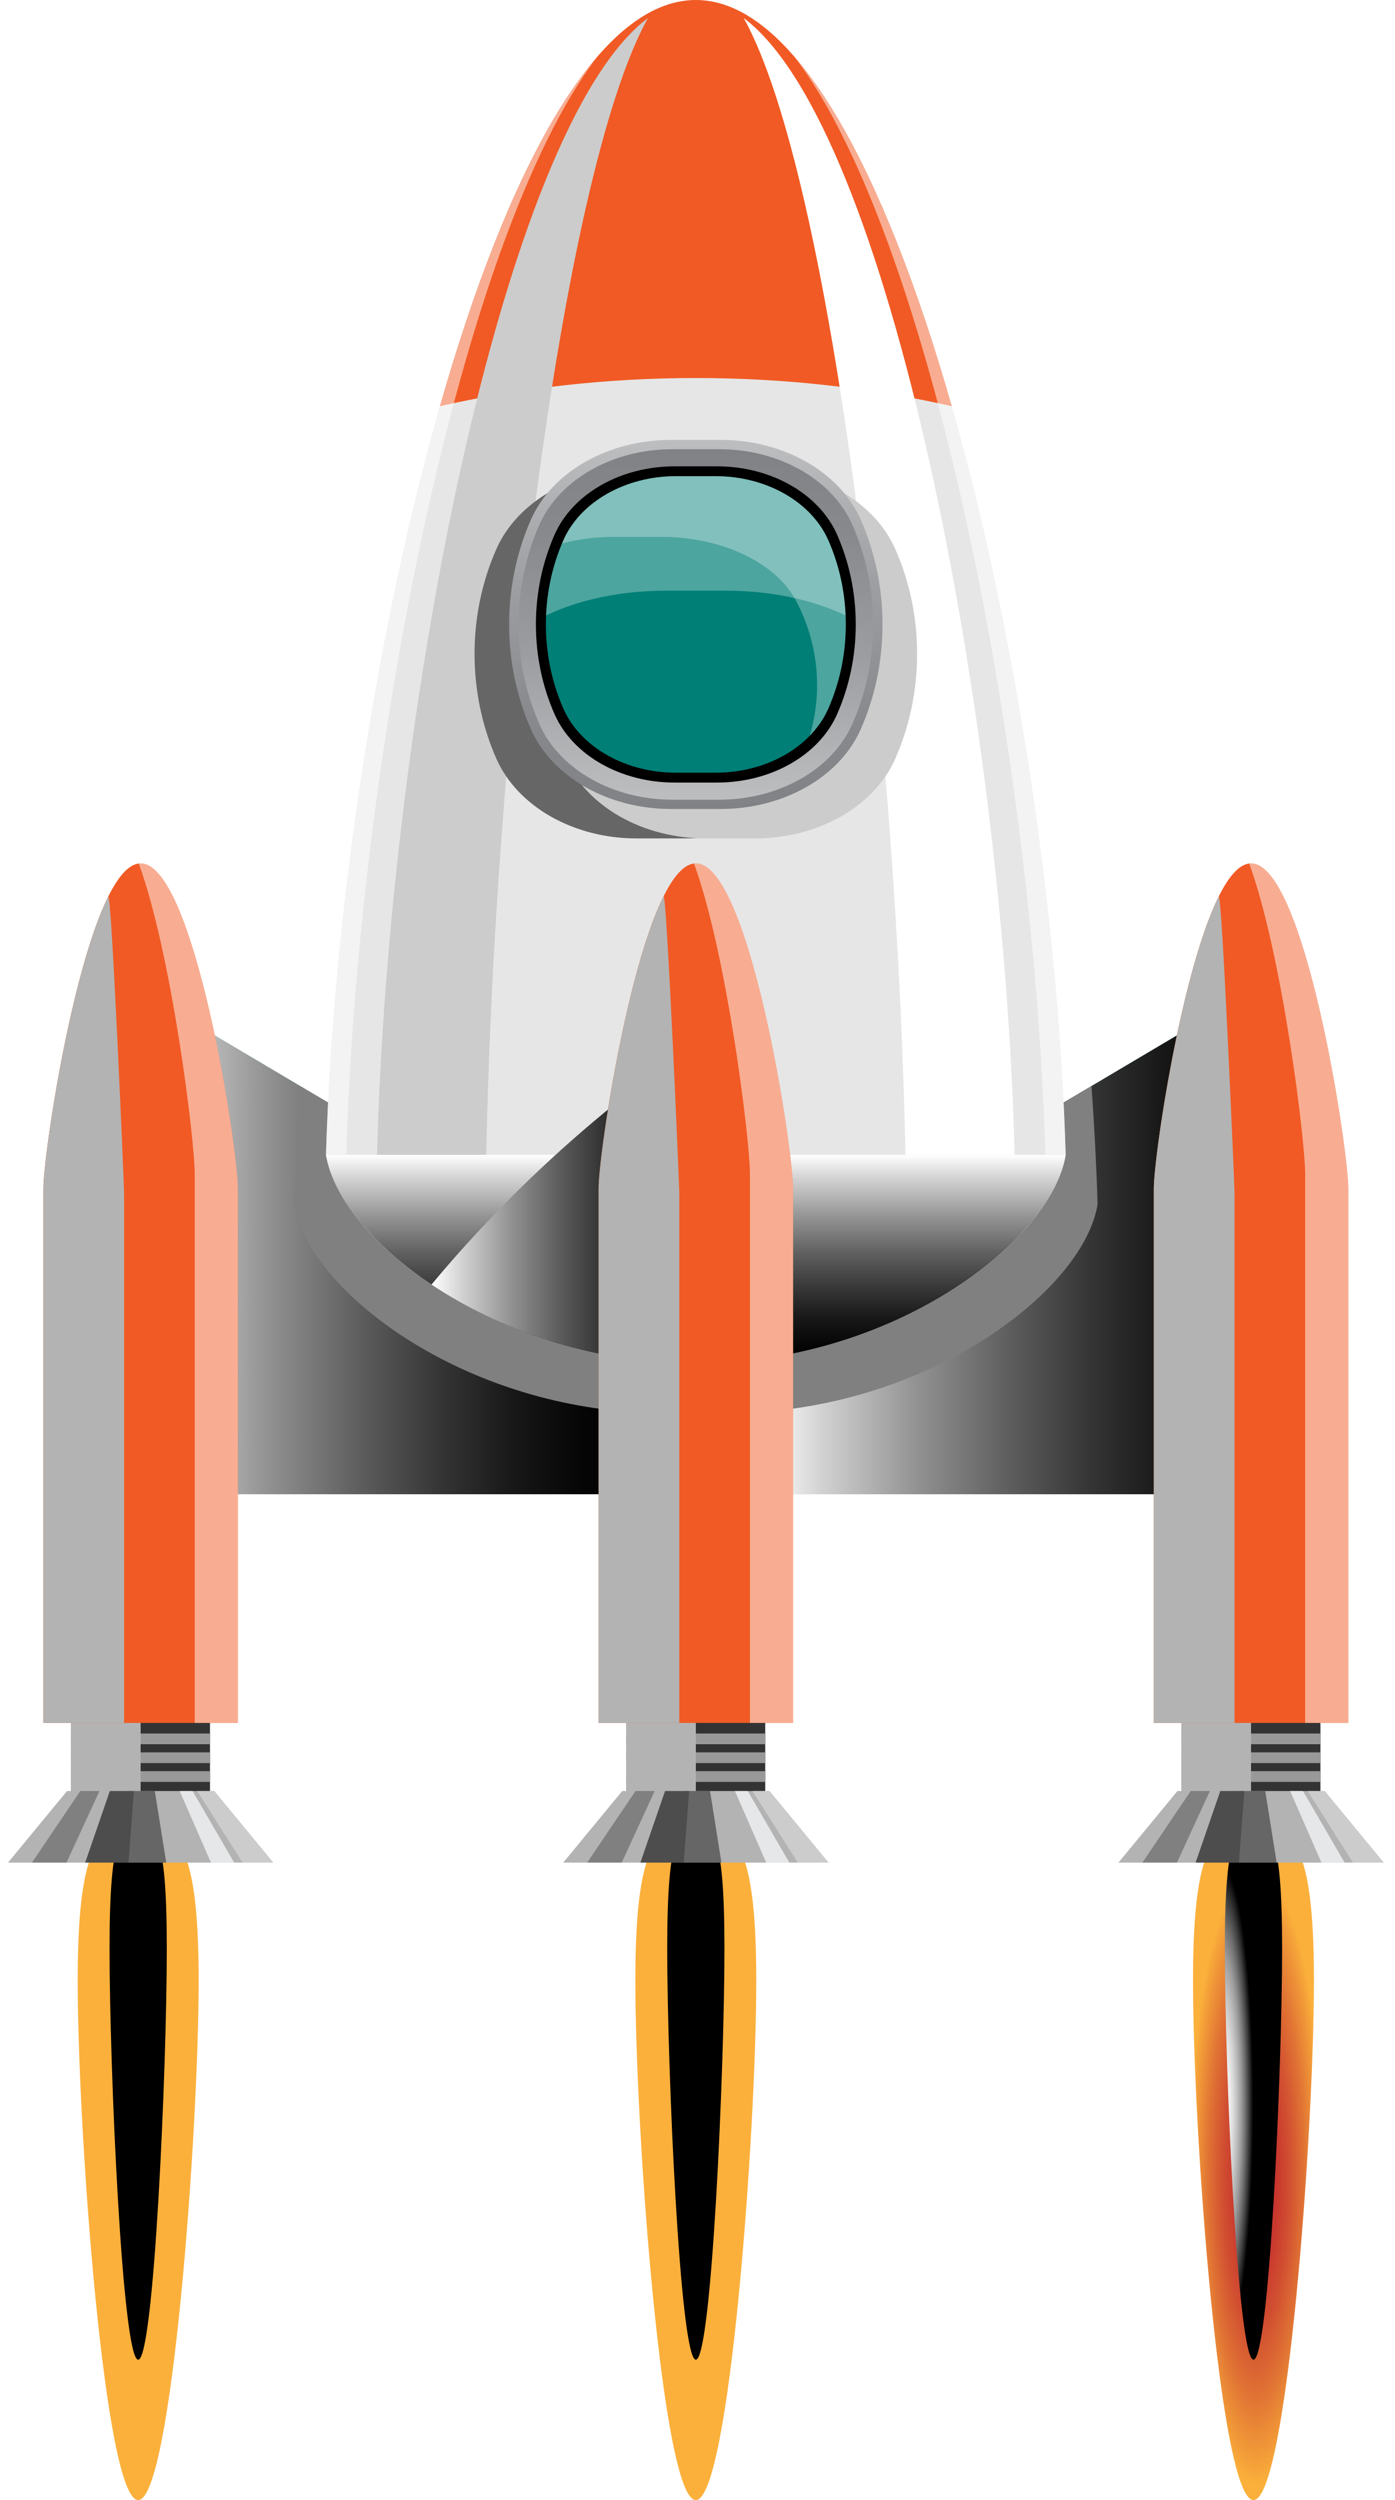 <svg width="72" height="129" viewBox="0 0 72 129" fill="none" xmlns="http://www.w3.org/2000/svg">
<g clip-path="url(#clip0_13_1920)">
<path d="M61.574 102.175C61.574 110.046 62.972 128.999 64.696 128.999C66.419 128.999 67.817 110.046 67.817 102.175C67.817 94.303 66.419 94.361 64.696 94.361C62.972 94.361 61.574 94.303 61.574 102.175Z" fill="url(#paint0_radial_13_1920)"/>
<path style="mix-blend-mode:color-dodge" d="M63.218 100.541C63.218 106.766 63.879 121.757 64.696 121.757C65.512 121.757 66.173 106.766 66.173 100.541C66.173 94.316 65.512 94.361 64.696 94.361C63.879 94.361 63.218 94.316 63.218 100.541Z" fill="url(#paint1_radial_13_1920)"/>
<path d="M32.792 102.175C32.792 110.046 34.19 128.999 35.913 128.999C37.637 128.999 39.034 110.046 39.034 102.175C39.034 94.303 37.637 94.361 35.913 94.361C34.19 94.361 32.792 94.303 32.792 102.175Z" fill="url(#paint2_radial_13_1920)"/>
<path style="mix-blend-mode:color-dodge" d="M34.437 100.541C34.437 106.766 35.098 121.757 35.914 121.757C36.73 121.757 37.391 106.766 37.391 100.541C37.391 94.316 36.73 94.361 35.914 94.361C35.098 94.361 34.437 94.316 34.437 100.541Z" fill="url(#paint3_radial_13_1920)"/>
<path d="M4.01 102.175C4.01 110.046 5.408 128.999 7.132 128.999C8.855 128.999 10.253 110.046 10.253 102.175C10.253 94.303 8.855 94.361 7.132 94.361C5.408 94.361 4.01 94.303 4.01 102.175Z" fill="url(#paint4_radial_13_1920)"/>
<path style="mix-blend-mode:color-dodge" d="M5.654 100.541C5.654 106.766 6.315 121.757 7.132 121.757C7.948 121.757 8.609 106.766 8.609 100.541C8.609 94.316 7.948 94.361 7.132 94.361C6.315 94.361 5.654 94.316 5.654 100.541Z" fill="url(#paint5_radial_13_1920)"/>
<path d="M64.224 51.363L39.454 66.042V77.1H65.892L64.224 51.363Z" fill="#65C8D0"/>
<path style="mix-blend-mode:multiply" d="M64.224 51.363L39.454 66.042V77.1H65.892L64.224 51.363Z" fill="url(#paint6_linear_13_1920)"/>
<path d="M60.989 86.249H68.152V93.563H60.989V86.249Z" fill="#333333"/>
<path d="M60.989 89.446H68.152V89.999H60.989V89.446Z" fill="#999999"/>
<path d="M60.989 90.418H68.152V90.971H60.989V90.418Z" fill="#999999"/>
<path d="M60.989 91.389H68.152V91.942H60.989V91.389Z" fill="#999999"/>
<g style="mix-blend-mode:multiply">
<path d="M60.989 86.249H64.57V93.563H60.989V86.249Z" fill="#B3B3B3"/>
</g>
<path d="M68.371 92.414L71.414 96.107H57.726L60.77 92.414H68.371Z" fill="#B3B3B3"/>
<path d="M65.304 92.414L65.892 96.107H63.431L63.938 92.414H65.304Z" fill="#666666"/>
<path d="M67.252 92.414L69.399 96.107H68.203L66.588 92.414H67.252Z" fill="#E6E7E8"/>
<path d="M62.446 92.414L60.745 96.107H58.962L61.456 92.414H62.446Z" fill="#808080"/>
<path d="M64.224 92.414L63.946 96.107H61.709L62.982 92.414H64.224Z" fill="#4D4D4D"/>
<path d="M68.371 92.414L71.414 96.107H69.833L67.493 92.414H68.371Z" fill="#CCCCCC"/>
<path d="M59.551 88.899H69.59V61.344C69.59 59.231 67.343 44.55 64.571 44.55C61.798 44.55 59.551 59.231 59.551 61.344V88.899Z" fill="#F15A24"/>
<g style="mix-blend-mode:multiply">
<path d="M59.551 61.344C59.551 59.677 60.949 50.194 62.9 46.261C63.066 45.927 63.718 61.202 63.718 61.559V88.899H59.551V61.344Z" fill="#B3B3B3"/>
</g>
<path opacity="0.5" d="M67.362 60.552C67.362 58.798 66.17 49.186 64.476 44.557C64.507 44.553 64.539 44.549 64.571 44.549C67.343 44.549 69.59 59.23 69.59 61.343V88.898H67.363V60.552H67.362Z" fill="white"/>
<g style="mix-blend-mode:multiply">
<path d="M56.649 62.147C55.955 66.385 48.662 72.131 39.454 72.842V66.042L56.334 56.038C56.484 58.12 56.591 60.163 56.649 62.147Z" fill="#808080"/>
</g>
<path d="M7.604 51.363L32.374 66.042V77.1H5.935L7.604 51.363Z" fill="#65C8D0"/>
<path style="mix-blend-mode:multiply" d="M7.604 51.363L32.374 66.042V77.1H5.935L7.604 51.363Z" fill="url(#paint7_linear_13_1920)"/>
<path d="M3.676 86.249H10.839V93.563H3.676V86.249Z" fill="#333333"/>
<path d="M3.676 89.446H10.839V89.999H3.676V89.446Z" fill="#999999"/>
<path d="M3.676 90.418H10.839V90.971H3.676V90.418Z" fill="#999999"/>
<path d="M3.676 91.389H10.839V91.942H3.676V91.389Z" fill="#999999"/>
<g style="mix-blend-mode:multiply">
<path d="M3.676 86.249H7.258V93.563H3.676L3.676 86.249Z" fill="#B3B3B3"/>
</g>
<path d="M11.058 92.414L14.101 96.107H0.414L3.457 92.414H11.058Z" fill="#B3B3B3"/>
<path d="M7.991 92.414L8.579 96.107H6.119L6.626 92.414H7.991Z" fill="#666666"/>
<path d="M9.939 92.414L12.086 96.107H10.89L9.275 92.414H9.939Z" fill="#E6E7E8"/>
<path d="M5.133 92.414L3.433 96.107H1.65L4.143 92.414H5.133Z" fill="#808080"/>
<path d="M6.911 92.414L6.633 96.107H4.396L5.669 92.414H6.911Z" fill="#4D4D4D"/>
<path d="M11.058 92.414L14.101 96.107H12.52L10.18 92.414H11.058Z" fill="#CCCCCC"/>
<path d="M2.238 88.899H12.277L12.277 61.344C12.277 59.231 10.03 44.55 7.258 44.55C4.485 44.55 2.238 59.231 2.238 61.344L2.238 88.899Z" fill="#F15A24"/>
<g style="mix-blend-mode:multiply">
<path d="M2.238 61.344C2.238 59.677 3.636 50.194 5.587 46.261C5.753 45.927 6.405 61.202 6.405 61.559L6.405 88.899H2.238L2.238 61.344Z" fill="#B3B3B3"/>
</g>
<path opacity="0.5" d="M10.049 60.552C10.049 58.798 8.857 49.186 7.163 44.557C7.194 44.553 7.226 44.549 7.258 44.549C10.03 44.549 12.277 59.23 12.277 61.343L12.277 88.898H10.05L10.05 60.552H10.049Z" fill="white"/>
<g style="mix-blend-mode:multiply">
<path d="M15.178 62.147C15.872 66.385 23.165 72.131 32.373 72.842V66.042L15.493 56.038C15.343 58.12 15.236 60.163 15.178 62.147Z" fill="#808080"/>
</g>
<path d="M35.914 0C45.998 0 54.261 34.552 55.002 59.586C54.261 64.109 45.998 70.354 35.914 70.354C25.83 70.354 17.567 64.109 16.826 59.586C17.567 34.552 25.83 0 35.914 0Z" fill="#E6E6E6"/>
<path d="M35.914 19.505C31.316 19.505 26.881 20.013 22.708 20.957C26.143 8.909 30.793 0 35.914 0C41.035 0 45.685 8.909 49.12 20.957C44.947 20.013 40.513 19.505 35.914 19.505Z" fill="#F15A24"/>
<path d="M52.368 59.586C51.876 63.065 47.545 67.562 41.618 69.451C44.496 67.148 46.482 63.457 46.749 60.481C46.391 38.384 42.937 9.132 38.386 0.93C45.922 6.591 51.791 36.972 52.369 59.586H52.368Z" fill="url(#paint8_linear_13_1920)"/>
<g style="mix-blend-mode:multiply">
<path d="M33.442 0.93C28.89 9.132 25.438 38.384 25.079 60.481C25.345 63.457 27.332 67.148 30.21 69.451C24.282 67.561 19.952 63.065 19.461 59.586C20.038 36.972 25.906 6.591 33.443 0.93H33.442Z" fill="#CCCCCC"/>
</g>
<path opacity="0.5" d="M30.803 2.957C23.716 12.285 18.434 39.257 17.864 59.854C18.246 62.345 20.737 65.351 24.466 67.573C20.16 65.349 17.252 62.183 16.827 59.586C17.439 38.947 23.162 11.84 30.804 2.957H30.803ZM55.001 59.586C54.576 62.183 51.669 65.349 47.362 67.573C51.091 65.351 53.582 62.345 53.964 59.854C53.393 39.257 48.112 12.286 41.025 2.957C48.667 11.839 54.391 38.946 55.002 59.586H55.001Z" fill="white"/>
<g style="mix-blend-mode:multiply">
<path d="M35.914 70.354C45.998 70.354 54.261 64.109 55.002 59.585H16.827C17.568 64.109 25.831 70.354 35.915 70.354H35.914Z" fill="#B3B3B3"/>
</g>
<path style="mix-blend-mode:multiply" d="M35.914 70.354C45.998 70.354 54.261 64.109 55.002 59.585H16.827C17.568 64.109 25.831 70.354 35.915 70.354H35.914Z" fill="url(#paint9_linear_13_1920)"/>
<g style="mix-blend-mode:multiply">
<path d="M43.765 33.739C43.765 35.673 43.362 37.503 42.644 39.136C41.544 41.639 38.62 43.261 35.418 43.261H32.84C29.639 43.261 26.714 41.639 25.614 39.136C24.896 37.503 24.493 35.672 24.493 33.739C24.493 31.805 24.896 29.974 25.614 28.341C26.714 25.838 29.639 24.216 32.84 24.216H35.418C38.62 24.216 41.544 25.838 42.644 28.341C43.362 29.974 43.765 31.805 43.765 33.739Z" fill="#666666"/>
</g>
<g style="mix-blend-mode:multiply">
<path d="M47.334 33.739C47.334 35.673 46.932 37.503 46.213 39.136C45.113 41.639 42.189 43.261 38.987 43.261H36.409C33.209 43.261 30.283 41.639 29.183 39.136C28.465 37.503 28.062 35.672 28.062 33.739C28.062 31.805 28.465 29.974 29.183 28.341C30.283 25.838 33.208 24.216 36.409 24.216H38.987C42.189 24.216 45.113 25.838 46.213 28.341C46.932 29.974 47.334 31.805 47.334 33.739Z" fill="#CCCCCC"/>
</g>
<path d="M45.549 32.221C45.549 34.155 45.147 35.985 44.429 37.618C43.329 40.12 40.404 41.742 37.202 41.742H34.625C31.424 41.742 28.499 40.12 27.398 37.618C26.68 35.985 26.278 34.154 26.278 32.221C26.278 30.287 26.68 28.456 27.398 26.823C28.499 24.32 31.423 22.698 34.625 22.698H37.202C40.404 22.698 43.329 24.32 44.429 26.823C45.147 28.456 45.549 30.287 45.549 32.221Z" fill="url(#paint10_linear_13_1920)"/>
<path d="M45.062 32.221C45.062 34.056 44.68 35.794 43.997 37.346C42.953 39.722 40.176 41.262 37.137 41.262H34.691C31.652 41.262 28.875 39.722 27.831 37.346C27.149 35.795 26.767 34.056 26.767 32.221C26.767 30.385 27.148 28.647 27.831 27.095C28.875 24.719 31.652 23.179 34.691 23.179H37.137C40.176 23.179 42.953 24.719 43.998 27.095C44.68 28.646 45.063 30.385 45.063 32.221H45.062Z" fill="url(#paint11_linear_13_1920)"/>
<path d="M44.168 32.221C44.168 33.877 43.823 35.445 43.208 36.845C42.266 38.989 39.761 40.379 37.018 40.379H34.81C32.068 40.379 29.562 38.989 28.62 36.845C28.004 35.445 27.66 33.877 27.66 32.221C27.66 30.564 28.005 28.996 28.62 27.596C29.562 25.452 32.068 24.062 34.81 24.062H37.018C39.761 24.062 42.266 25.452 43.208 27.596C43.824 28.996 44.168 30.564 44.168 32.221Z" fill="black"/>
<path d="M43.654 32.221C43.654 33.774 43.331 35.244 42.754 36.557C41.87 38.567 39.52 39.87 36.949 39.87H34.879C32.307 39.87 29.957 38.567 29.074 36.557C28.498 35.244 28.174 33.774 28.174 32.221C28.174 30.667 28.498 29.197 29.074 27.884C29.959 25.874 32.308 24.571 34.879 24.571H36.949C39.521 24.571 41.871 25.874 42.754 27.884C43.331 29.197 43.654 30.667 43.654 32.221Z" fill="#007F76"/>
<path opacity="0.3" d="M37.494 30.479H34.333C32.042 30.479 29.868 30.948 28.186 31.757C28.243 30.375 28.555 29.065 29.073 27.883C29.957 25.873 32.307 24.57 34.879 24.57H36.949C39.521 24.57 41.871 25.873 42.754 27.883C43.273 29.064 43.584 30.374 43.642 31.757C41.959 30.948 39.786 30.479 37.494 30.479Z" fill="white"/>
<path opacity="0.3" d="M42.172 35.353C42.172 33.799 41.785 32.33 41.094 31.017C40.037 29.007 37.224 27.703 34.145 27.703H31.666C30.743 27.703 29.845 27.823 29.009 28.041C29.031 27.989 29.051 27.936 29.073 27.884C29.956 25.874 32.307 24.571 34.879 24.571H36.949C39.521 24.571 41.871 25.874 42.754 27.884C43.331 29.197 43.654 30.667 43.654 32.221C43.654 33.774 43.331 35.244 42.754 36.557C42.525 37.078 42.196 37.55 41.792 37.965C42.038 37.132 42.173 36.257 42.173 35.353H42.172Z" fill="white"/>
<path style="mix-blend-mode:multiply" d="M35.62 70.351C30.396 70.288 25.679 68.559 22.271 66.281C29.025 58.158 35.934 53.9 35.934 53.9L35.621 70.351H35.62Z" fill="url(#paint12_linear_13_1920)"/>
<path d="M32.332 86.249H39.496V93.563H32.332V86.249Z" fill="#333333"/>
<path d="M32.332 89.446H39.496V89.999H32.332V89.446Z" fill="#999999"/>
<path d="M32.332 90.418H39.496V90.971H32.332V90.418Z" fill="#999999"/>
<path d="M32.332 91.389H39.496V91.942H32.332V91.389Z" fill="#999999"/>
<g style="mix-blend-mode:multiply">
<path d="M32.332 86.249H35.914V93.563H32.332V86.249Z" fill="#B3B3B3"/>
</g>
<path d="M39.715 92.414L42.758 96.107H29.07L32.113 92.414H39.715Z" fill="#B3B3B3"/>
<path d="M36.648 92.414L37.235 96.107H34.775L35.281 92.414H36.648Z" fill="#666666"/>
<path d="M38.595 92.414L40.742 96.107H39.546L37.931 92.414H38.595Z" fill="#E6E7E8"/>
<path d="M33.789 92.414L32.089 96.107H30.306L32.8 92.414H33.789Z" fill="#808080"/>
<path d="M35.567 92.414L35.29 96.107H33.053L34.325 92.414H35.567Z" fill="#4D4D4D"/>
<path d="M39.715 92.414L42.758 96.107H41.177L38.837 92.414H39.715Z" fill="#CCCCCC"/>
<path d="M30.895 88.899H40.933V61.344C40.933 59.231 38.686 44.55 35.914 44.55C33.142 44.55 30.895 59.231 30.895 61.344V88.899Z" fill="#F15A24"/>
<g style="mix-blend-mode:multiply">
<path d="M30.895 61.344C30.895 59.677 32.293 50.194 34.244 46.261C34.41 45.927 35.061 61.202 35.061 61.559V88.899H30.895V61.344Z" fill="#B3B3B3"/>
</g>
<path opacity="0.5" d="M38.706 60.552C38.706 58.798 37.514 49.186 35.819 44.557C35.85 44.553 35.882 44.549 35.914 44.549C38.686 44.549 40.933 59.23 40.933 61.343V88.898H38.707V60.552H38.706Z" fill="white"/>
</g>
<defs>
<radialGradient id="paint0_radial_13_1920" cx="0" cy="0" r="1" gradientUnits="userSpaceOnUse" gradientTransform="translate(64.833 112.334) rotate(180) scale(3.47 15.836)">
<stop stop-color="#C1272D"/>
<stop offset="0.15" stop-color="#C32B2D"/>
<stop offset="0.33" stop-color="#C9392E"/>
<stop offset="0.51" stop-color="#D25131"/>
<stop offset="0.71" stop-color="#E07234"/>
<stop offset="0.91" stop-color="#F29B38"/>
<stop offset="1" stop-color="#FBB03B"/>
</radialGradient>
<radialGradient id="paint1_radial_13_1920" cx="0" cy="0" r="1" gradientUnits="userSpaceOnUse" gradientTransform="translate(63.025 108.696) rotate(180) scale(1.658 12.526)">
<stop stop-color="white"/>
<stop offset="0.13" stop-color="#FBFBFB"/>
<stop offset="0.26" stop-color="#EFEFEF"/>
<stop offset="0.38" stop-color="#DBDBDB"/>
<stop offset="0.5" stop-color="#C0C0C0"/>
<stop offset="0.63" stop-color="#9D9D9D"/>
<stop offset="0.75" stop-color="#717171"/>
<stop offset="0.87" stop-color="#3E3E3E"/>
<stop offset="0.99" stop-color="#040404"/>
<stop offset="1"/>
</radialGradient>
<radialGradient id="paint2_radial_13_1920" cx="0" cy="0" r="1" gradientUnits="userSpaceOnUse" gradientTransform="translate(36.086 524.955) rotate(180) scale(3.47 15.836)">
<stop stop-color="#C1272D"/>
<stop offset="0.15" stop-color="#C32B2D"/>
<stop offset="0.33" stop-color="#C9392E"/>
<stop offset="0.51" stop-color="#D25131"/>
<stop offset="0.71" stop-color="#E07234"/>
<stop offset="0.91" stop-color="#F29B38"/>
<stop offset="1" stop-color="#FBB03B"/>
</radialGradient>
<radialGradient id="paint3_radial_13_1920" cx="0" cy="0" r="1" gradientUnits="userSpaceOnUse" gradientTransform="translate(34.006 582.35) rotate(180) scale(1.658 12.526)">
<stop stop-color="white"/>
<stop offset="0.13" stop-color="#FBFBFB"/>
<stop offset="0.26" stop-color="#EFEFEF"/>
<stop offset="0.38" stop-color="#DBDBDB"/>
<stop offset="0.5" stop-color="#C0C0C0"/>
<stop offset="0.63" stop-color="#9D9D9D"/>
<stop offset="0.75" stop-color="#717171"/>
<stop offset="0.87" stop-color="#3E3E3E"/>
<stop offset="0.99" stop-color="#040404"/>
<stop offset="1"/>
</radialGradient>
<radialGradient id="paint4_radial_13_1920" cx="0" cy="0" r="1" gradientUnits="userSpaceOnUse" gradientTransform="translate(7.338 524.955) rotate(180) scale(0.029 0.131)">
<stop stop-color="#C1272D"/>
<stop offset="0.15" stop-color="#C32B2D"/>
<stop offset="0.33" stop-color="#C9392E"/>
<stop offset="0.51" stop-color="#D25131"/>
<stop offset="0.71" stop-color="#E07234"/>
<stop offset="0.91" stop-color="#F29B38"/>
<stop offset="1" stop-color="#FBB03B"/>
</radialGradient>
<radialGradient id="paint5_radial_13_1920" cx="0" cy="0" r="1" gradientUnits="userSpaceOnUse" gradientTransform="translate(4.987 582.35) rotate(180) scale(1.658 12.526)">
<stop stop-color="white"/>
<stop offset="0.13" stop-color="#FBFBFB"/>
<stop offset="0.26" stop-color="#EFEFEF"/>
<stop offset="0.38" stop-color="#DBDBDB"/>
<stop offset="0.5" stop-color="#C0C0C0"/>
<stop offset="0.63" stop-color="#9D9D9D"/>
<stop offset="0.75" stop-color="#717171"/>
<stop offset="0.87" stop-color="#3E3E3E"/>
<stop offset="0.99" stop-color="#040404"/>
<stop offset="1"/>
</radialGradient>
<linearGradient id="paint6_linear_13_1920" x1="65.892" y1="64.231" x2="39.454" y2="64.231" gradientUnits="userSpaceOnUse">
<stop/>
<stop offset="0.09" stop-color="#060606"/>
<stop offset="0.22" stop-color="#171717"/>
<stop offset="0.36" stop-color="#343434"/>
<stop offset="0.52" stop-color="#5D5D5D"/>
<stop offset="0.7" stop-color="#919191"/>
<stop offset="0.88" stop-color="#CFCFCF"/>
<stop offset="1" stop-color="white"/>
</linearGradient>
<linearGradient id="paint7_linear_13_1920" x1="5.936" y1="64.231" x2="32.374" y2="64.231" gradientUnits="userSpaceOnUse">
<stop stop-color="white"/>
<stop offset="0.12" stop-color="#CFCFCF"/>
<stop offset="0.3" stop-color="#919191"/>
<stop offset="0.48" stop-color="#5D5D5D"/>
<stop offset="0.64" stop-color="#343434"/>
<stop offset="0.78" stop-color="#171717"/>
<stop offset="0.91" stop-color="#060606"/>
<stop offset="1"/>
</linearGradient>
<linearGradient id="paint8_linear_13_1920" x1="45.377" y1="69.451" x2="45.377" y2="0.93" gradientUnits="userSpaceOnUse">
<stop stop-color="white"/>
<stop offset="1" stop-color="white"/>
</linearGradient>
<linearGradient id="paint9_linear_13_1920" x1="35.914" y1="70.354" x2="35.914" y2="59.585" gradientUnits="userSpaceOnUse">
<stop/>
<stop offset="0.09" stop-color="#060606"/>
<stop offset="0.22" stop-color="#181818"/>
<stop offset="0.36" stop-color="#373737"/>
<stop offset="0.53" stop-color="#606060"/>
<stop offset="0.71" stop-color="#969696"/>
<stop offset="0.9" stop-color="#D7D7D7"/>
<stop offset="1" stop-color="white"/>
</linearGradient>
<linearGradient id="paint10_linear_13_1920" x1="35.914" y1="41.742" x2="35.914" y2="22.698" gradientUnits="userSpaceOnUse">
<stop stop-color="#808285"/>
<stop offset="0.24" stop-color="#87898C"/>
<stop offset="0.6" stop-color="#9C9EA1"/>
<stop offset="1" stop-color="#BCBEC0"/>
</linearGradient>
<linearGradient id="paint11_linear_13_1920" x1="35.914" y1="41.261" x2="35.914" y2="23.18" gradientUnits="userSpaceOnUse">
<stop stop-color="#BCBEC0"/>
<stop offset="0.4" stop-color="#9C9EA1"/>
<stop offset="0.76" stop-color="#87898C"/>
<stop offset="1" stop-color="#808285"/>
</linearGradient>
<linearGradient id="paint12_linear_13_1920" x1="35.934" y1="62.125" x2="22.271" y2="62.125" gradientUnits="userSpaceOnUse">
<stop/>
<stop offset="0.09" stop-color="#060606"/>
<stop offset="0.22" stop-color="#181818"/>
<stop offset="0.36" stop-color="#353535"/>
<stop offset="0.52" stop-color="#5D5D5D"/>
<stop offset="0.7" stop-color="#929292"/>
<stop offset="0.88" stop-color="#D0D0D0"/>
<stop offset="1" stop-color="white"/>
</linearGradient>
<clipPath id="clip0_13_1920">
<rect width="71" height="129" fill="white" transform="matrix(-1 0 0 1 71.414 0)"/>
</clipPath>
</defs>
</svg>
